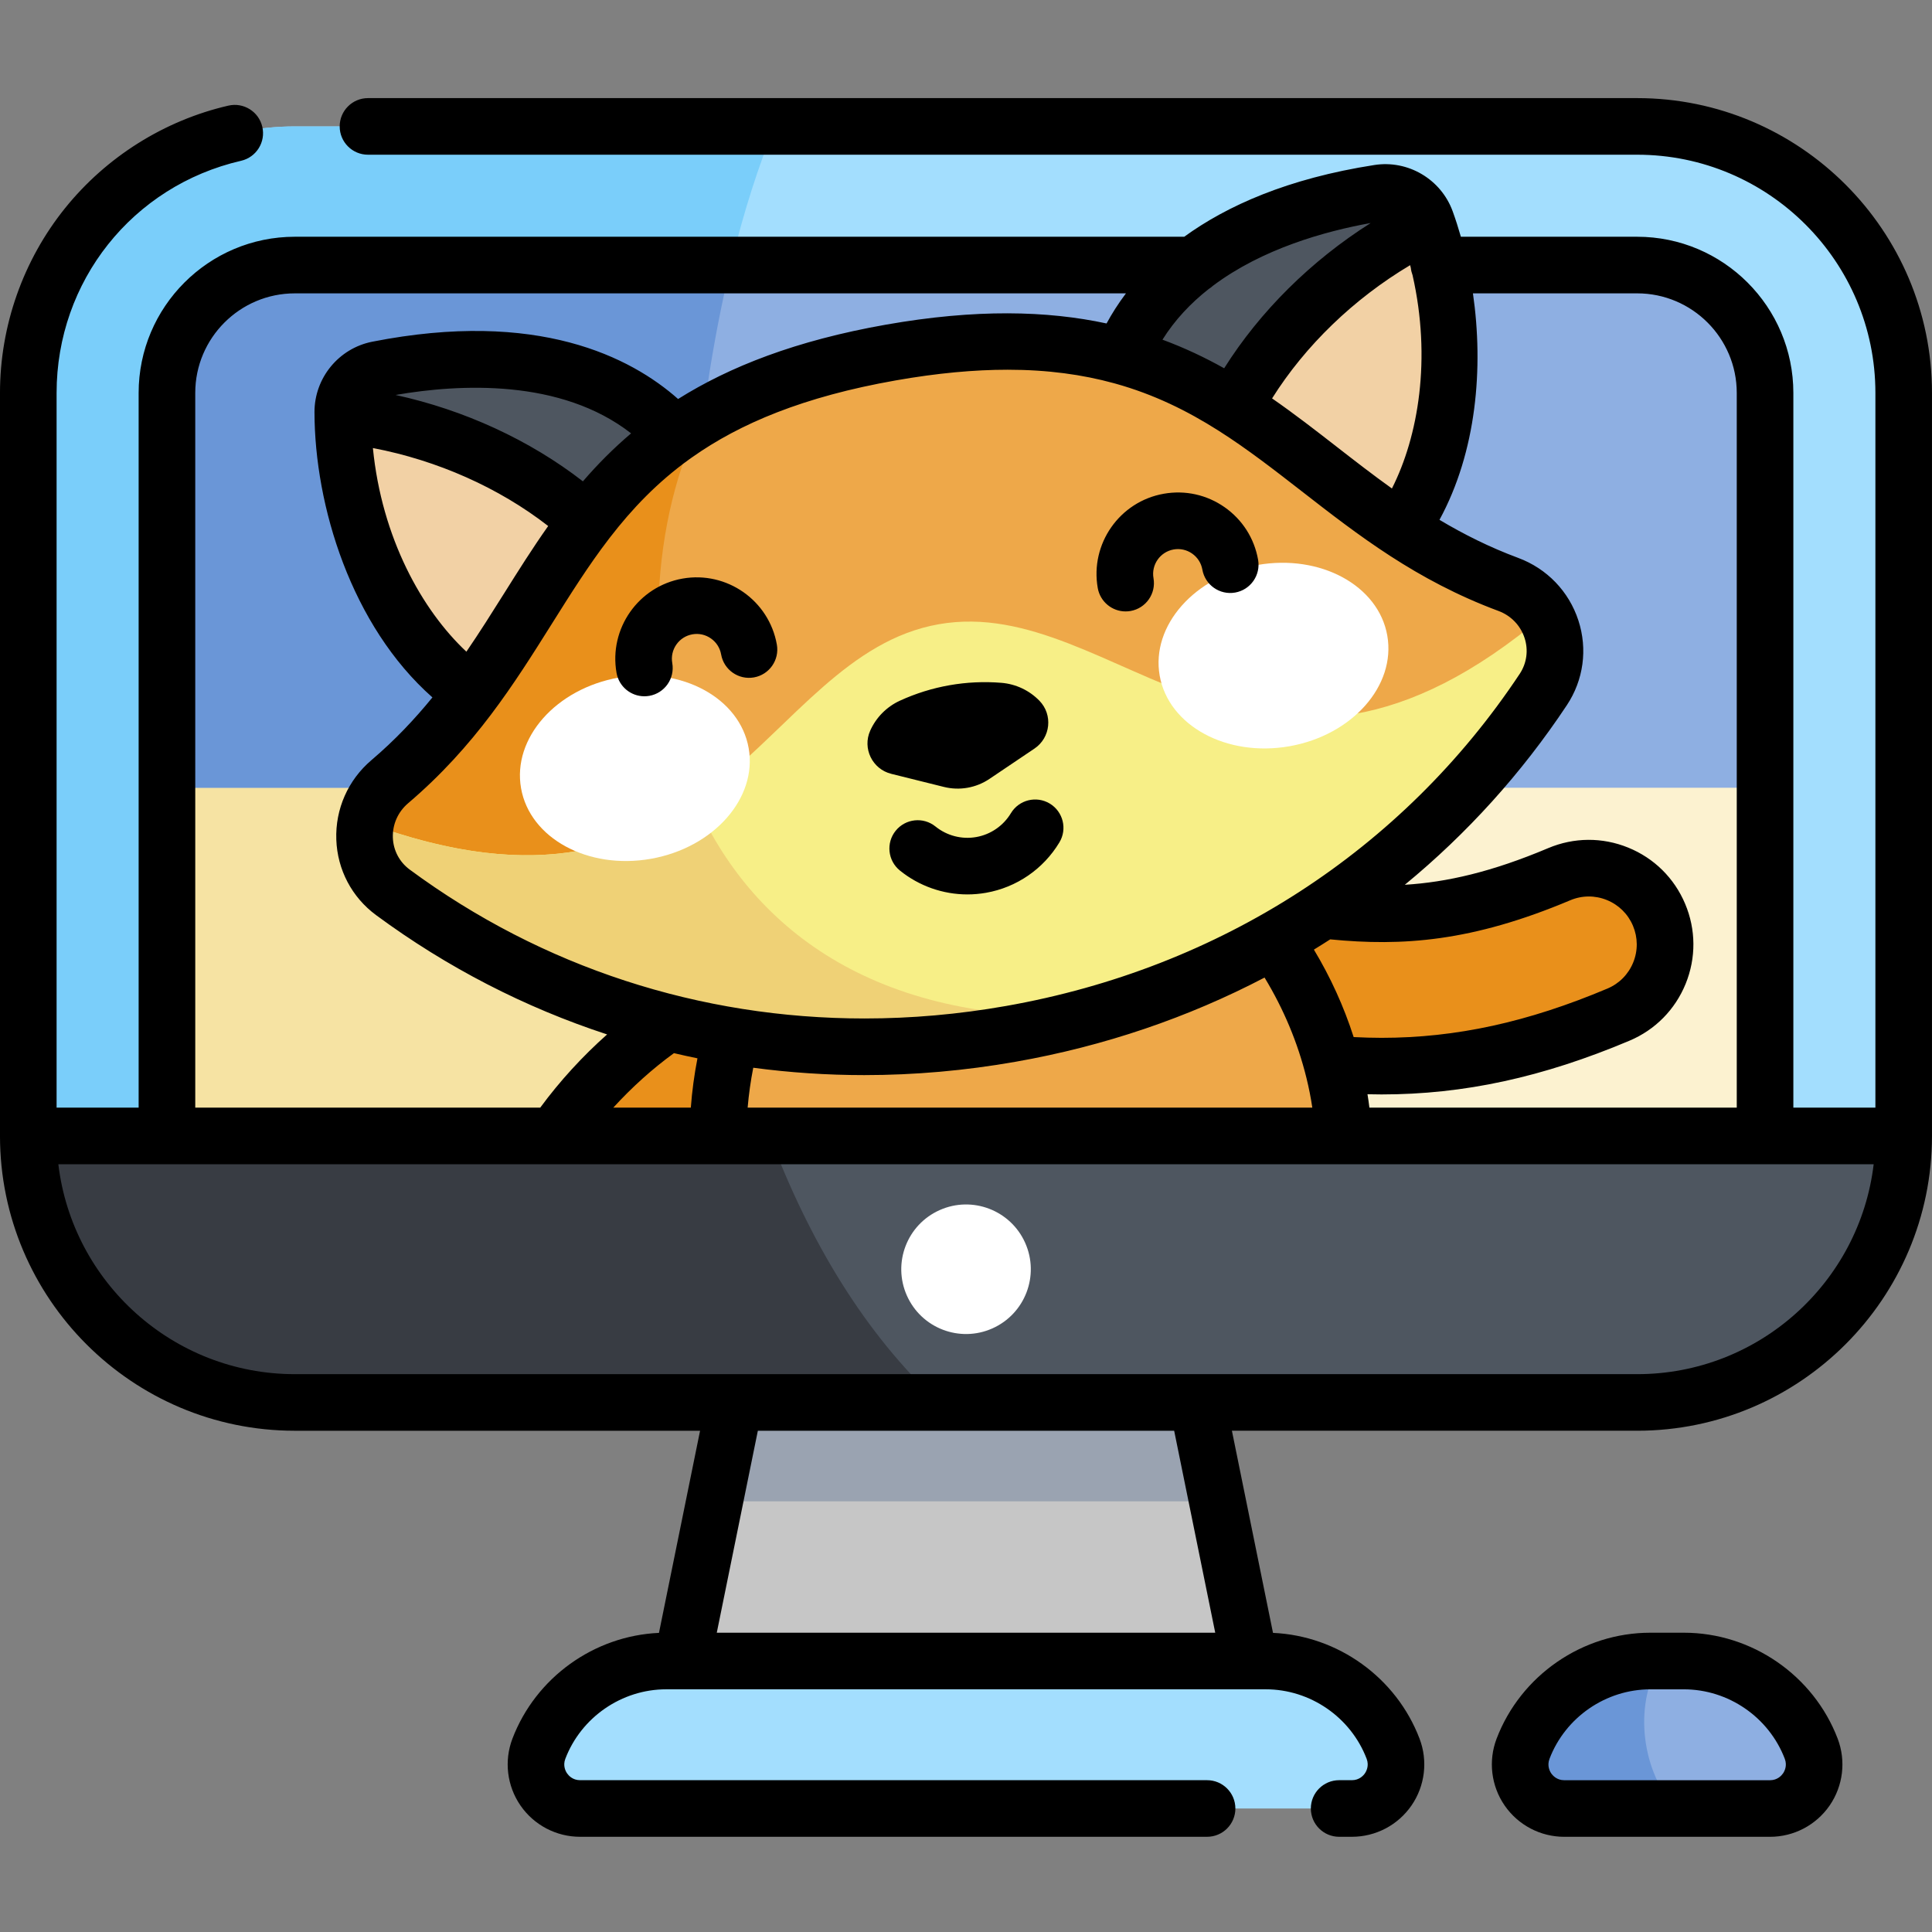 <svg height="512pt" viewBox="0 -26 512 512" width="512pt" xmlns="http://www.w3.org/2000/svg"><rect x="0" y="-26" width="512" height="512" fill="#808080" stroke="none"/><path d="m433.871 345.664h-355.742c-39.008 0-70.629-31.621-70.629-70.629v-196.906c0-39.008 31.621-70.629 70.629-70.629h355.742c39.008 0 70.629 31.621 70.629 70.629v196.906c0 39.008-31.621 70.629-70.629 70.629zm0 0" fill="#a3defe"/><path d="m78.129 7.5c-39.008 0-70.629 31.621-70.629 70.629v196.906c0 39.008 31.621 70.629 70.629 70.629h170.734c-80.121-74.234-78.266-253.941-43.559-338.164zm0 0" fill="#7acefa"/><path d="m467.758 275.035h-423.516v-196.906c0-18.715 15.172-33.887 33.887-33.887h355.742c18.715 0 33.887 15.172 33.887 33.887zm0 0" fill="#fcf2d0"/><path d="m193.66 44.242h-115.531c-18.715 0-33.887 15.172-33.887 33.887v196.906h159.746c-26.863-71.34-26.277-164.734-10.328-230.793zm0 0" fill="#f6e3a3"/><path d="m433.871 44.242h-355.742c-18.715 0-33.887 15.172-33.887 33.887v104.633h423.516v-104.633c0-18.715-15.172-33.887-33.887-33.887zm0 0" fill="#8eafe2"/><path d="m193.668 44.242h-115.539c-18.715 0-33.887 15.172-33.887 33.887v104.633h139.992c-4.211-48.898-.188-98.68 9.434-138.52zm0 0" fill="#6a96d7"/><path d="m156.758 319.098c-2.633 0-5.309-.52-7.887-1.613-10.266-4.359-15.055-16.215-10.695-26.48 9.992-23.527 33.496-46.633 55.895-54.934 10.457-3.875 22.078 1.461 25.953 11.918 3.879 10.457-1.457 22.078-11.918 25.953-11.887 4.406-27.191 19.758-32.75 32.844-3.266 7.691-10.738 12.312-18.598 12.312zm0 0" fill="#e9901b"/><path d="m366.125 256.535c-12.598 0-23.785-1.59-34.379-3.094-2.762-.391-5.535-.785-8.34-1.152-11.059-1.441-18.855-11.578-17.41-22.637 1.445-11.059 11.578-18.859 22.641-17.41 2.953.387 5.875.801 8.785 1.211 23.973 3.402 42.906 6.09 75.789-7.777 10.273-4.34 22.121.477 26.453 10.754 4.336 10.277-.48 22.121-10.754 26.457-25.102 10.586-45.301 13.648-62.785 13.648zm0 0" fill="#e9901b"/><path d="m284.977 344.789c49.387-8.707 80.469-38.484 68.52-86.945-12.02-48.75-58.891-81.82-97.09-75.086-38.199 6.738-70.938 53.844-65.559 103.766 5.348 49.625 44.742 66.973 94.129 58.266zm0 0" fill="#eea849"/><path d="m126.59 158.594c-25.113-16.348-35.711-50.371-35.75-75.387-.008-5.488 3.879-10.23 9.262-11.293 26.465-5.219 62.148-4.703 81.688 21.051zm0 0" fill="#4e5660"/><path d="m90.852 83.965c.246 24.938 10.875 58.441 35.738 74.625l34.473-40.984c-16.465-17.559-42.035-30.605-70.211-33.641zm0 0" fill="#f2d1a5"/><path d="m370.125 115.648c18.008-23.949 16.332-59.547 7.812-83.066-1.871-5.16-7.145-8.285-12.57-7.441-26.652 4.148-60.004 16.836-69.559 47.719zm0 0" fill="#4e5660"/><path d="m378.188 33.297c8.297 23.523 9.766 58.641-8.062 82.352l-46.41-26.723c9.465-22.129 29.035-43.137 54.473-55.629zm0 0" fill="#f2d1a5"/><path d="m236.07 67.426c91.926-16.211 103.73 39.176 163.656 61.453 11.332 4.215 15.945 17.777 9.262 27.848-29.277 44.102-76.777 79.914-141.082 91.254-64.305 11.34-121.191-6.07-163.785-37.496-9.727-7.18-10.027-21.504-.82-29.336 48.691-41.43 40.84-97.512 132.77-113.723zm0 0" fill="#eea849"/><path d="m186.105 84.551c-41.371 24.414-45.453 64.816-82.805 96.598-9.207 7.832-8.906 22.156.82 29.336 42.594 31.426 99.48 48.836 163.785 37.496 7.383-1.301 14.535-2.941 21.477-4.863-117.391 4.789-129.742-106.035-103.277-158.566zm0 0" fill="#e9901b"/><path d="m408.988 156.727c4.18-6.297 3.941-13.965.402-19.855-75.844 64.273-113.152-5.812-160.625 2.559-47.473 8.371-58.562 86.992-151.812 52.535-1.312 6.746 1.086 14.027 7.168 18.52 42.594 31.426 99.48 48.836 163.785 37.496 64.305-11.336 111.805-47.152 141.082-91.254zm0 0" fill="#f7ef87"/><path d="m184.172 186.184c-19.551 13.781-44.938 21.402-87.219 5.781-1.312 6.742 1.082 14.027 7.168 18.52 42.594 31.426 99.48 48.836 163.785 37.496 7.383-1.301 14.535-2.941 21.477-4.863-58.199 2.375-90.574-23.668-105.211-56.934zm0 0" fill="#efd176"/><path d="m198.402 172.258c-2.34-13.266-17.738-21.637-34.395-18.699s-28.262 16.074-25.922 29.336c2.34 13.266 17.738 21.637 34.395 18.699s28.262-16.07 25.922-29.336zm0 0" fill="#fff"/><path d="m307.328 153.059c2.34 13.266 17.738 21.637 34.395 18.703 16.656-2.938 28.262-16.074 25.922-29.336-2.336-13.266-17.738-21.637-34.391-18.699-16.656 2.934-28.266 16.07-25.926 29.332zm0 0" fill="#fff"/><path d="m504.5 275.035c0 39.008-31.621 70.629-70.629 70.629h-355.742c-39.008 0-70.629-31.621-70.629-70.629zm0 0" fill="#4e5660"/><path d="m317.293 345.664h-122.59l-13.93 68.52h150.453zm0 0" fill="#c6c6c6"/><path d="m358.273 453.273h-204.547c-8.18 0-13.828-8.199-10.91-15.844 5.336-13.996 18.762-23.246 33.742-23.246h158.883c14.98 0 28.406 9.25 33.746 23.246 2.914 7.645-2.73 15.844-10.914 15.844zm0 0" fill="#a3defe"/><path d="m469.078 453.273h-54.539c-8.184 0-13.832-8.199-10.914-15.844 5.34-13.996 18.766-23.246 33.742-23.246h8.879c14.98 0 28.406 9.25 33.746 23.246 2.914 7.645-2.73 15.844-10.914 15.844zm0 0" fill="#8eafe2"/><path d="m439.938 414.184h-2.57c-14.977 0-28.402 9.25-33.742 23.246-2.918 7.645 2.73 15.844 10.914 15.844h29.484c-8.551-9.465-11.461-26.617-4.086-39.09zm0 0" fill="#6a96d7"/><path d="m271.688 303.383c-3.852-8.66-14-12.555-22.656-8.699-8.66 3.855-12.555 14-8.699 22.66 3.852 8.66 14 12.555 22.656 8.699 8.66-3.855 12.555-14 8.699-22.66zm0 0" fill="#fff"/><path d="m78.129 345.664h170.734c-19.637-18.195-34.363-42.715-44.875-70.629h-196.488c0 39.008 31.621 70.629 70.629 70.629zm0 0" fill="#383c43"/><path d="m322.621 371.871-5.328-26.207h-122.59l-5.324 26.207zm0 0" fill="#9aa3b1"/><path d="m433.871 0h-336.352c-4.141 0-7.5 3.359-7.5 7.5s3.359 7.5 7.5 7.5h336.352c34.809 0 63.129 28.32 63.129 63.129v189.406h-21.742v-189.406c0-22.82-18.566-41.387-41.387-41.387h-46.723c-.66-2.309-1.379-4.559-2.16-6.715-3.086-8.52-11.824-13.695-20.77-12.297-22.977 3.574-39.082 10.816-50.387 19.012h-235.703c-22.82 0-41.387 18.566-41.387 41.387v189.406h-21.742v-189.406c0-29.594 20.105-54.891 48.895-61.52 4.039-.93 6.555-4.957 5.625-8.992-.93-4.039-4.957-6.555-8.992-5.625-16.938 3.902-32.301 13.543-43.266 27.148-11.129 13.812-17.262 31.211-17.262 48.988v196.906c0 43.078 35.047 78.129 78.129 78.129h107.398l-10.891 53.566c-17.207.773-32.656 11.836-38.832 28.023-2.25 5.898-1.453 12.52 2.125 17.719 3.582 5.195 9.484 8.297 15.797 8.297h166.164c4.141 0 7.5-3.355 7.5-7.5 0-4.141-3.359-7.5-7.5-7.5h-166.164c-1.98 0-3.066-1.262-3.441-1.809-.375-.543-1.172-2.008-.465-3.859 4.203-11.016 14.949-18.418 26.738-18.418h4.195c.012 0 .02.004.027.004.012 0 .023-.004.035-.004h150.367c.012 0 .023.004.035.004.008 0 .02-.004.027-.004h4.195c11.789 0 22.535 7.402 26.738 18.418.707 1.852-.09 3.316-.465 3.859-.371.543-1.457 1.809-3.441 1.809h-3.383c-4.141 0-7.5 3.359-7.5 7.5s3.359 7.5 7.5 7.5h3.383c6.312 0 12.215-3.102 15.797-8.301 3.578-5.195 4.375-11.82 2.125-17.715-6.176-16.191-21.625-27.254-38.832-28.023l-10.891-53.57h107.398c43.082 0 78.129-35.047 78.129-78.129v-196.902c0-43.082-35.047-78.129-78.129-78.129zm-43.527 51.742h43.527c14.551 0 26.387 11.836 26.387 26.387v189.406h-97.348c-.145-1.176-.316-2.359-.512-3.551 1.254.031 2.496.051 3.727.051 21.797 0 42.676-4.527 65.699-14.238 6.816-2.875 12.102-8.234 14.891-15.086 2.785-6.855 2.734-14.383-.141-21.195-2.875-6.816-8.23-12.105-15.086-14.891-6.852-2.789-14.379-2.738-21.195.137-14.953 6.309-26.828 9.027-38.008 9.715 16.434-13.504 30.906-29.457 42.949-47.598 4.418-6.656 5.535-14.832 3.062-22.43-2.508-7.711-8.32-13.758-15.957-16.598-7.641-2.84-14.496-6.293-20.863-10.09 9.832-18.074 11.719-40.277 8.867-60.02zm-31.609 197.094c-2.59-8.07-6.113-15.824-10.539-23.18 1.453-.891 2.895-1.793 4.32-2.715 19.117 1.879 37.582.621 63.609-10.359 3.121-1.316 6.574-1.34 9.715-.062 3.141 1.277 5.598 3.699 6.914 6.824s1.34 6.578.062 9.719-3.699 5.594-6.824 6.914c-21.117 8.91-40.141 13.059-59.871 13.059-2.402-.004-4.855-.07-7.387-.199zm38.379-112.926c3.316 1.234 5.836 3.848 6.918 7.176 1.047 3.219.574 6.68-1.293 9.492-31.035 46.754-79.383 78.012-136.137 88.016-12.578 2.219-25.113 3.312-37.516 3.312-43.562 0-85.363-13.523-120.512-39.457-2.719-2.008-4.348-5.098-4.465-8.48-.121-3.496 1.355-6.816 4.051-9.109 17.68-15.043 28.07-31.594 38.117-47.598 4.926-7.844 9.668-15.398 15.078-22.449.082-.105.168-.211.242-.316 5.891-7.633 12.574-14.668 21.133-20.828.223-.141.441-.293.652-.461 12.734-8.996 29.582-16.094 53.988-20.395 11.059-1.949 20.848-2.832 29.656-2.832 10.676 0 19.895 1.305 28.148 3.566.133.039.27.074.402.109 10.273 2.863 19.055 7.219 27.27 12.426.066.047.141.09.207.133 7.535 4.793 14.613 10.293 21.957 16.004 14.918 11.605 30.344 23.602 52.102 31.691zm-49.336 131.625h-149.645c.301-3.539.797-7.066 1.488-10.574 9.691 1.293 19.512 1.953 29.418 1.953 13.277 0 26.715-1.176 40.168-3.547 23.496-4.141 45.645-11.703 65.914-22.301 5.055 8.328 8.793 17.234 11.094 26.574.66 2.672 1.18 5.309 1.562 7.895zm-162.945-13.07c-.844 4.332-1.434 8.695-1.758 13.07h-20.547c4.918-5.391 10.375-10.297 16.074-14.441 2.07.488 4.145.945 6.23 1.371zm-39.559-141.066c-4.168 5.891-7.945 11.91-11.699 17.887-3.211 5.113-6.465 10.285-9.977 15.418-11.766-11.016-22.441-30.172-24.777-53.969 17.074 3.254 33.391 10.512 46.453 20.664zm-40.449-34.73c16.977-2.938 43.797-4.355 62.422 10.176-4.762 4.035-8.965 8.301-12.773 12.715-14.094-10.941-31.441-18.918-49.648-22.891zm268.875-34.402c.062.25.121.496.184.742.066.66.227 1.293.453 1.891 5.035 22.164 1.547 42.727-5.465 56.555-5.055-3.621-9.883-7.367-14.648-11.074-5.57-4.332-11.184-8.691-17.113-12.801 8.801-14.008 21.656-26.414 36.59-35.312zm-53.383 6.324c.395-.246.762-.531 1.105-.844 13.062-9.812 29.68-14.461 41.824-16.645-15.758 9.961-29.328 23.391-38.828 38.492-5.09-2.844-10.496-5.418-16.352-7.578 3.301-5.277 7.52-9.703 12.25-13.426zm-268.574 27.539c0-14.551 11.836-26.387 26.387-26.387h220.258c-2.078 2.762-3.773 5.453-5.137 7.977-15.762-3.391-34.652-3.883-58.484.32-23.828 4.203-41.414 11.125-55.066 19.699-12.516-11.09-37.211-23.824-81.047-15.184-8.887 1.754-15.328 9.602-15.312 18.664.035 24.848 9.777 56.633 31.254 75.602-4.684 5.746-9.945 11.336-16.156 16.617-6.203 5.277-9.598 12.953-9.316 21.055.277 7.984 4.121 15.285 10.547 20.027 18.855 13.91 39.477 24.496 61.219 31.613-6.531 5.797-12.57 12.395-17.723 19.402h-91.422zm138.211 328.555 10.883-53.52h110.328l10.883 53.52zm243.918-68.52h-116.516c-.031 0-.059 0-.086 0h-122.539c-.027 0-.055 0-.082 0h-116.52c-32.27 0-58.945-24.344-62.668-55.629h131.555.008.008 349.508c-3.723 31.285-30.398 55.629-62.668 55.629zm12.375 68.52h-8.879c-17.969 0-34.344 11.281-40.75 28.07-2.25 5.898-1.457 12.52 2.125 17.719 3.582 5.195 9.484 8.297 15.797 8.297h54.539c6.312 0 12.215-3.102 15.797-8.297 3.578-5.199 4.371-11.82 2.125-17.719-6.406-16.789-22.781-28.07-40.754-28.07zm26.273 37.281c-.375.543-1.461 1.809-3.441 1.809h-54.539c-1.984 0-3.07-1.266-3.445-1.809-.375-.543-1.168-2.012-.461-3.863 4.203-11.016 14.945-18.414 26.734-18.414h8.879c11.789 0 22.535 7.398 26.738 18.414.707 1.852-.09 3.316-.465 3.863zm-147.984-335.551c-4.719-3.305-10.445-4.57-16.121-3.57-11.715 2.062-19.566 13.277-17.5 24.992.645 3.637 3.809 6.195 7.379 6.195.43 0 .871-.035 1.309-.113 4.082-.719 6.805-4.609 6.086-8.688-.629-3.57 1.762-6.984 5.332-7.617 1.727-.305 3.473.082 4.91 1.09s2.398 2.516 2.703 4.242c.719 4.082 4.609 6.809 8.691 6.086 4.078-.719 6.801-4.609 6.082-8.688-1-5.676-4.152-10.621-8.871-13.93zm-46.34 78.535c-3.551-2.137-8.16-.992-10.297 2.555-2.012 3.34-5.363 5.645-9.188 6.32-3.828.676-7.766-.344-10.801-2.797-3.223-2.602-7.941-2.098-10.547 1.125-2.602 3.219-2.102 7.941 1.121 10.547 5.109 4.125 11.434 6.328 17.895 6.328 1.641 0 3.293-.145 4.934-.434 8.102-1.426 15.184-6.293 19.434-13.348 2.141-3.547.996-8.156-2.551-10.297zm-28.062-4.41c4.148 1.035 8.547.262 12.094-2.133l11.914-8.027c4.293-2.895 4.922-8.969 1.312-12.68-2.676-2.75-6.254-4.434-10.074-4.746-9.23-.754-18.496.879-26.914 4.742-3.484 1.602-6.27 4.41-7.844 7.91-2.125 4.723.543 10.215 5.57 11.465zm-69.25-55.211c-11.715 2.066-19.562 13.277-17.496 24.992.641 3.641 3.805 6.199 7.375 6.199.434 0 .871-.039 1.312-.113 4.078-.719 6.801-4.609 6.082-8.688-.305-1.73.082-3.477 1.09-4.914 1.008-1.438 2.516-2.398 4.242-2.703 1.73-.309 3.477.082 4.914 1.09 1.438 1.008 2.398 2.512 2.703 4.242.719 4.078 4.609 6.805 8.688 6.086s6.801-4.609 6.082-8.691c-2.066-11.715-13.277-19.562-24.992-17.5zm0 0"/></svg>